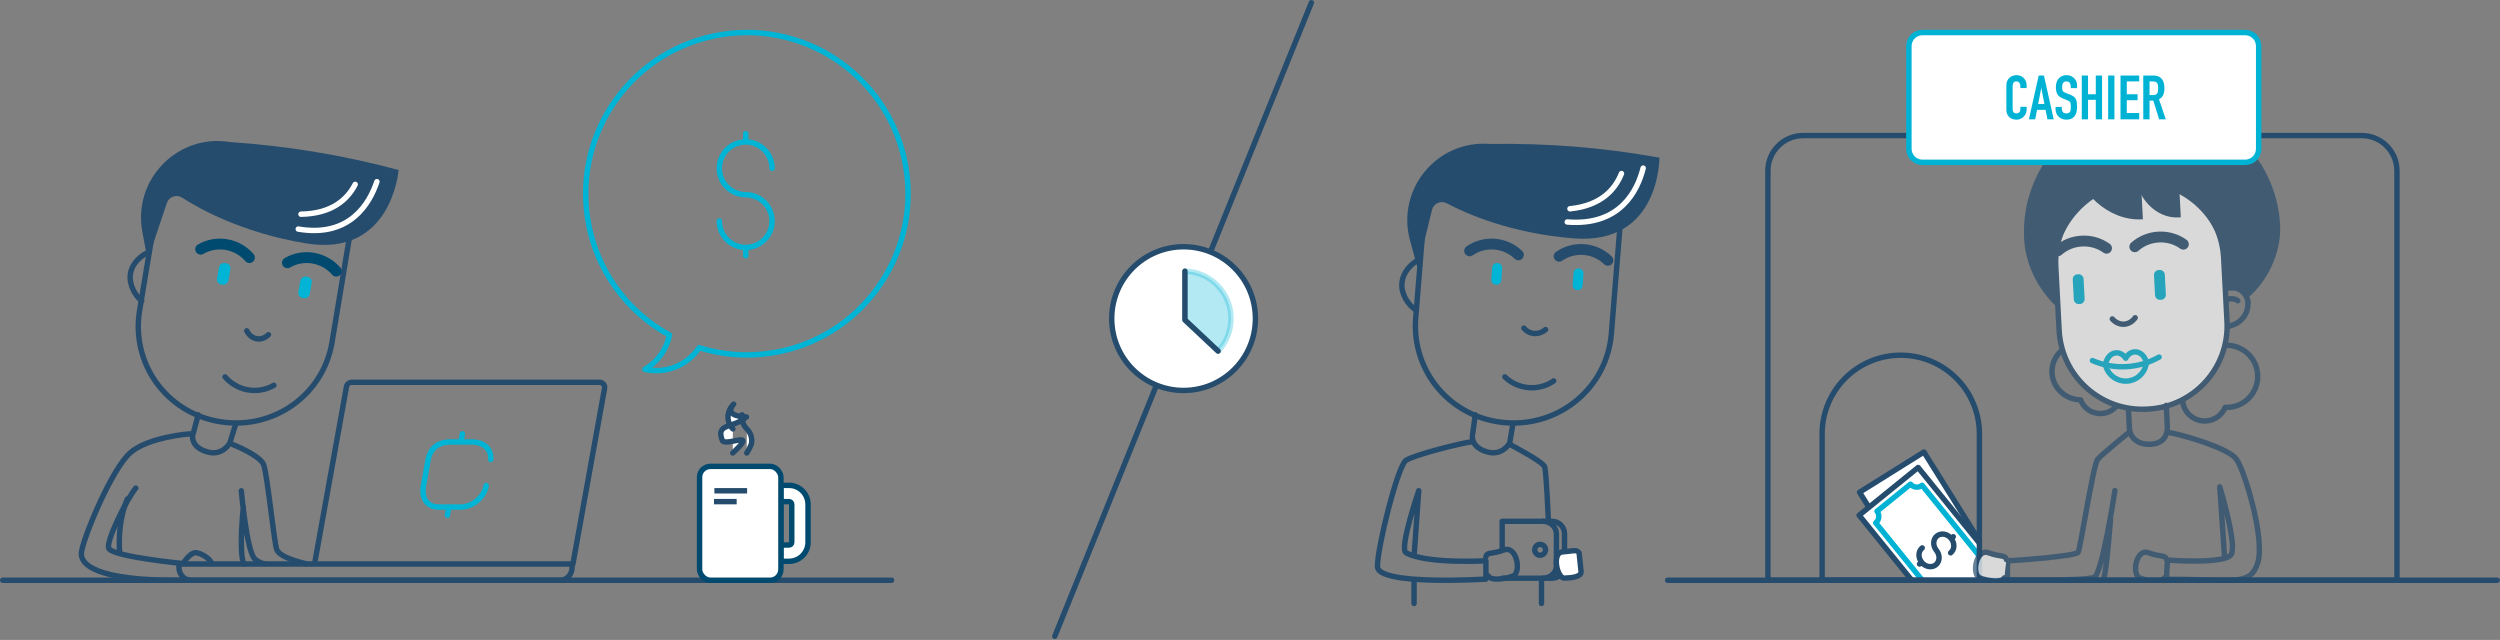 <svg xmlns="http://www.w3.org/2000/svg" xmlns:xlink="http://www.w3.org/1999/xlink" width="922" height="236" viewBox="0 0 922 236">
  <rect x="0" y="0" width="922" height="236" fill="#808080" stroke="none"/>
  <defs>
    <path id="solution-img12-a" d="M0,29 C0,12.984 12.98,0 29,0 L29,0 C45.016,0 58,12.992 58,29 L58,83 L0,83 L0,29 Z"/>
    <rect id="solution-img12-c" width="59" height="52"/>
    <path id="solution-img12-e" d="M0,13.006 C0,5.823 5.822,0 12.991,0 L219.009,0 C226.184,0 232,5.813 232,13.006 L232,164 L0,164 L0,13.006 Z"/>
  </defs>
  <g fill="none" fill-rule="evenodd" transform="translate(1 1)">
    <g stroke-linecap="round" stroke-linejoin="round" stroke-width="2" transform="translate(388)">
      <path stroke="#264C6D" d="M94.628,0 L0,233.666"/>
      <g transform="translate(21 90)">
        <circle cx="26.5" cy="26.5" r="26.5" fill="#FFF" stroke="#264C6D"/>
        <path fill="#00B4D5" stroke="#00B4D5" d="M27,9.007 C36.434,9.272 44,17.002 44,26.5 C44,31.143 42.192,35.364 39.241,38.497 L27,27 L27,9.007 Z" opacity=".3"/>
        <polyline stroke="#264C6D" points="39.241 38.497 27 27 27 9.007 27 9.007"/>
      </g>
    </g>
    <g transform="translate(0 11)">
      <g stroke="#00B4D5" stroke-linecap="round" stroke-linejoin="round" stroke-width="2" transform="translate(215)">
        <path d="M50.153,0.741 C17.728,5.876 -4.395,36.326 0.741,68.75 C3.734,87.651 15.336,103.038 30.91,111.579 C29.813,116.877 26.508,121.492 21.849,124.234 C24.129,124.739 26.534,124.849 28.981,124.461 C34.448,123.595 38.99,120.487 41.861,116.234 C50.294,118.854 59.439,119.637 68.75,118.162 C101.175,113.027 123.298,82.577 118.162,50.153 C113.027,17.728 82.577,-4.395 50.153,0.741 Z"/>
        <g transform="translate(49 37)">
          <path d="M19.734 13.073L19.734 13.073C19.734 7.703 15.381 3.349 10.01 3.349L10.01 3.349C4.641 3.349.288 7.703.288 13.073.288 18.443 4.641 22.797 10.01 22.797L10.01 22.797M.288 32.519L.288 32.519C.288 37.89 4.641 42.243 10.011 42.243L10.011 42.243C15.381 42.243 19.734 37.89 19.734 32.519 19.734 27.149 15.381 22.796 10.011 22.796L10.011 22.796M10.011 42.242L10.011 45.318M10.011.274L10.011 3.35"/>
        </g>
      </g>
      <g transform="translate(29 40)">
        <path stroke="#264C6D" stroke-linecap="round" stroke-linejoin="round" stroke-width="2" d="M51.077,103.504 L50.97,103.486 C31.355,100.247 18.247,82.056 21.494,62.481 L29.037,17 L100,28.721 L92.457,74.202 C89.211,93.778 70.693,106.744 51.077,103.504 Z"/>
        <path fill="#264C6D" d="M31.535,22.878 C32.319,20.542 35.087,19.56 37.157,20.894 C44.093,25.366 59.831,33.942 82.826,37.752 C114.599,43.016 117,10.689 117,10.689 L116.791,10.633 C96.14,5.145 76.158,1.842 54.842,0.389 L54.842,0.389 C35.525,-2.811 18.897,14.222 22.493,33.49 L24.447,44 L31.535,22.878 Z"/>
        <path stroke="#FFF" stroke-linecap="round" stroke-linejoin="round" stroke-width="2" d="M80 32.484C99.002 35.712 106.306 23.069 109 15M81 27C92.432 26.808 98.152 21.554 101 16"/>
        <path stroke="#264C6D" stroke-linecap="round" stroke-linejoin="round" stroke-width="2" d="M25 41C22.229 42.005 18.715 44.944 18.097 49.004 17.479 53.065 19.934 57.078 22.261 59M71 90.094C65.116 93.525 57.505 92.224 53 87"/>
        <path stroke="#004A70" stroke-linecap="round" stroke-linejoin="round" stroke-width="4" d="M44 39.906C49.884 36.475 57.496 37.776 62 43M76 44.906C81.884 41.475 89.496 42.776 94 48"/>
        <path fill="#00B4D5" d="M84.23 56.439C84.051 57.456 83.03 58.143 81.949 57.975L81.66 57.93C80.579 57.761 79.848 56.801 80.027 55.786L80.77 51.561C80.949 50.545 81.97 49.857 83.051 50.025L83.34 50.07C84.421 50.239 85.152 51.199 84.973 52.214L84.23 56.439zM54.23 51.439C54.051 52.456 53.03 53.143 51.949 52.975L51.66 52.93C50.579 52.761 49.848 51.801 50.027 50.786L50.77 46.561C50.949 45.545 51.97 44.857 53.051 45.025L53.34 45.07C54.421 45.239 55.152 46.199 54.973 47.214L54.23 51.439z"/>
        <path stroke="#264C6D" stroke-linecap="round" stroke-linejoin="round" stroke-width="2" d="M61 70C61.737 71.455 63.038 72.642 64.661 72.932 66.283 73.223 67.869 72.552 69 71.433M176.563 162L40.437 162C37.986 162 36 159.865 36 157.232L36 156 181 156 181 157.232C181 159.865 179.013 162 176.563 162zM99.647 89L191.121 89C192.291 89 193.176 90.048 192.97 91.19L181.29 156 86 156 97.798 90.535C97.959 89.647 98.738 89 99.647 89z"/>
        <g stroke="#00B4D5" stroke-linecap="round" stroke-linejoin="round" stroke-width="2" transform="translate(126 107)">
          <path d="M23.302 20.082C22.512 24.497 18.246 28 13.758 28L5.839 28C1.352 28-.62 24.573.17 20.158L1.869 10.68C2.661 6.265 5.653 4 10.14 4L18.06 4C22.252 4 25.259 6.481 24.982 10.447M14.529 1L14 4M9.529 28L9 31"/>
        </g>
        <path stroke="#264C6D" stroke-linecap="round" stroke-linejoin="round" stroke-width="2" d="M43.088 101L41.02 108.75C41.02 108.75 40.35 113.076 46.74 114.739 52.164 116.15 54.758 111.382 54.758 111.382L57 104.178M20.094 128C16.981 131.591 8.511 148.491 10.227 150.433 12.916 153.475 37.548 155.835 37.548 155.835 37.548 155.835 40.112 151.367 42.62 151.871 45.128 152.376 47.979 154.67 47.979 155.835"/>
        <path stroke="#264C6D" stroke-linecap="round" stroke-linejoin="round" stroke-width="2" d="M40 108C40 108 24.536 109.117 17.919 115.09 11.301 121.065 1.389 144.607.096 151.241-1.197 157.875 10.52 162.584 40 161.941M56 112C56 112 65.937 115.961 67.247 119.397 68.557 122.833 71.048 147.652 72.031 150.588 73.013 153.524 80.526 155.274 82.818 155.927M59 129C59 129 60.977 151.305 63.951 154.104 65.587 155.644 67.495 155.923 67.495 155.923M17 132C17 132 13.254 139.337 14.134 152M59.743 135C59.743 135 57.911 152.22 60 156"/>
      </g>
      <path stroke="#264C6D" stroke-linecap="round" stroke-linejoin="round" stroke-width="2" d="M0,202 L327.824,202"/>
      <g fill="#FFF" stroke-width="2" transform="translate(257 137)">
        <g transform="translate(0 23)">
          <g stroke="#004A70" stroke-linecap="round" stroke-linejoin="round">
            <path fill-rule="nonzero" d="M25,14.01 L25,27.99 C25,28.547 25.452,29 26,29 L33,29 C33.549,29 34,28.548 34,27.99 L34,14.01 C34,13.453 33.548,13 33,13 L26,13 C25.451,13 25,13.452 25,14.01 Z M30,7 L33,7 C36.866,7 40,10.144 40,14.01 L40,27.99 C40,31.859 36.865,35 33,35 L30,35 L30,7 Z"/>
            <rect width="30" height="42" rx="4"/>
          </g>
          <path stroke="#264C6D" d="M5.464 9L17.536 9M5.321 13L13.679 13"/>
        </g>
        <g stroke="#264C6D" stroke-linecap="round" stroke-linejoin="round" transform="translate(3)">
          <g transform="rotate(45 4.741 11.583)">
            <path d="M6.25 6.677L6.25 6.677C2.798 6.677-2.33590924e-12 3.847-2.33590924e-12.371L-2.33590924e-12.371-2.33590924e-12.371M6.25 6.677L6.25 6.677C9.702 6.677 12.5 9.508 12.5 12.984L12.5 12.984"/>
          </g>
          <g transform="rotate(45 2.472 16.844)">
            <path d="M5.515 2.968C3.511 2.968 1.728 2.014.585.535M5.515 2.968L5.515 2.968C7.387 2.968 9.067 3.8 10.212 5.117 11.179 6.228 11.765 9.274 11.765 9.274"/>
          </g>
        </g>
      </g>
      <g transform="translate(507)">
        <g transform="translate(107)">
          <path stroke="#264C6D" stroke-linecap="round" stroke-linejoin="round" stroke-width="2" d="M0,202 L305.98,202"/>
          <g transform="translate(37)">
            <g transform="translate(20 119)">
              <mask id="solution-img12-b" fill="#fff">
                <use xlink:href="#solution-img12-a"/>
              </mask>
              <g mask="url(#solution-img12-b)">
                <g transform="translate(10 31)">
                  <mask id="solution-img12-d" fill="#fff">
                    <use xlink:href="#solution-img12-c"/>
                  </mask>
                  <use fill="#D8D8D8" fill-opacity="0" xlink:href="#solution-img12-c"/>
                  <g stroke-linecap="round" stroke-linejoin="round" mask="url(#solution-img12-d)">
                    <g transform="rotate(51 11.583 27.5)">
                      <polygon fill="#FFF" stroke="#264C6D" stroke-width="2" points="2 32 57 32 57 4 2 4" transform="rotate(7 29.5 18)"/>
                      <polygon fill="#FFF" stroke="#264C6D" stroke-width="2" points="7 34 62 34 62 6 7 6"/>
                      <path stroke="#00B3D5" stroke-width="2" d="M45.974,0 L3.025,0 C3.025,1.687 1.671,3.056 0,3.056 L0,18.944 C1.671,18.944 3.025,20.313 3.025,22 L45.974,22 C45.974,20.313 47.328,18.944 49,18.944 L49,3.056 C47.328,3.056 45.974,1.687 45.974,0 Z" transform="translate(10 9)"/>
                      <g transform="translate(31 12)">
                        <path stroke="#264C6D" stroke-width="2" d="M8 4.5L8 4.5C8 2.567 6.209 1 4 1L4 1C1.791 1 5.68434189e-13 2.567 5.68434189e-13 4.5 5.68434189e-13 6.433 1.791 8 4 8L4 8M4.8316906e-13 11.5L4.8316906e-13 11.5C4.8316906e-13 13.433 1.791 15 4 15L4 15C6.209 15 8 13.433 8 11.5 8 9.567 6.209 8 4 8L4 8M4 15L4 16M4-3.97903932e-13L4 1"/>
                      </g>
                    </g>
                  </g>
                </g>
              </g>
            </g>
            <path stroke="#264C6D" stroke-linecap="round" stroke-linejoin="round" stroke-width="2" d="M20,148 C20,131.984 32.98,119 49,119 L49,119 C65.016,119 78,131.992 78,148 L78,202 L20,202 L20,148 Z"/>
            <g transform="translate(0 38)">
              <mask id="solution-img12-f" fill="#fff">
                <use xlink:href="#solution-img12-e"/>
              </mask>
              <use stroke="#264C6D" stroke-linecap="round" stroke-linejoin="round" stroke-width="2" xlink:href="#solution-img12-e"/>
              <g mask="url(#solution-img12-f)" opacity=".7">
                <g transform="translate(75 -15)">
                  <path stroke="#264C6D" stroke-linecap="round" stroke-linejoin="round" stroke-width="2" d="M95.036,71.097 L96.712,71.097 C99.729,71.097 102.174,73.988 102.174,77.005 L102.08,76.954 C102.08,81.479 98.319,85.097 93.794,85.097 L95.036,85.097" transform="rotate(-3 97.984 78.097)"/>
                  <path stroke="#264C6D" stroke-linecap="round" stroke-linejoin="round" stroke-width="2" d="M94.907,75.167 L96.088,75.167 C96.771,75.167 97.902,75.504 98.27,76.02" transform="rotate(-3 96.589 75.667)"/>
                  <path stroke="#264C6D" stroke-linecap="round" stroke-linejoin="round" stroke-width="2" d="M77.616,111.789 C77.616,116.307 81.279,119.97 85.797,119.97 C89.045,119.97 91.842,118.073 93.163,115.331 C93.539,115.368 93.92,115.389 94.306,115.389 C100.631,115.389 105.759,110.261 105.759,103.935 C105.759,97.609 100.631,92.481 94.306,92.481" transform="rotate(-3 91.687 106.225)"/>
                  <path stroke="#264C6D" stroke-linecap="round" stroke-linejoin="round" stroke-width="2" d="M54.834,111.617 C54.152,115.664 50.219,118.375 46.05,117.672 C43.053,117.167 40.758,115.033 39.952,112.372 C39.6,112.347 39.245,112.306 38.889,112.246 C33.052,111.262 29.094,105.872 30.048,100.206 C31.003,94.541 36.509,90.745 42.346,91.729" transform="rotate(-3 42.37 104.678)"/>
                  <path fill="#FFF" d="M93.744,61.644 C93.744,44.684 79.995,30.935 63.035,30.935 L62.453,30.935 C45.493,30.935 31.744,44.684 31.744,61.644 L31.744,85.226 C31.744,102.186 45.493,115.935 62.453,115.935 L63.035,115.935 C79.995,115.935 93.744,102.186 93.744,85.226 L93.744,61.644 Z" transform="rotate(-3 62.744 73.435)"/>
                  <path stroke="#264C6D" stroke-linecap="round" stroke-linejoin="round" stroke-width="2" d="M93.744,61.644 C93.744,44.684 79.995,30.935 63.035,30.935 L62.453,30.935 C45.493,30.935 31.744,44.684 31.744,61.644 L31.744,85.226 C31.744,102.186 45.493,115.935 62.453,115.935 L63.035,115.935 C79.995,115.935 93.744,102.186 93.744,85.226 L93.744,61.644 Z" transform="rotate(-3 62.744 73.435)"/>
                  <path stroke="#264C6D" stroke-linecap="round" stroke-linejoin="round" stroke-width="4" d="M60.218,55.534 C65.396,51.384 72.979,51.378 78.156,55.534" transform="rotate(-3 69.187 53.976)"/>
                  <path stroke="#264C6D" stroke-linecap="round" stroke-linejoin="round" stroke-width="4" d="M31.88,57.019 C37.058,52.869 44.641,52.863 49.818,57.019" transform="rotate(-3 40.85 55.461)"/>
                  <path stroke="#264C6D" stroke-linecap="round" stroke-linejoin="round" stroke-width="2" d="M52.071,82.405 C53.057,83.662 54.581,84.568 56.294,84.568 C58.007,84.568 59.531,83.662 60.517,82.405" transform="rotate(-3 56.294 83.487)"/>
                  <path fill="#00B4D5" d="M41.619,75.318 C41.619,76.326 40.802,77.143 39.794,77.143 L39.444,77.143 C38.436,77.143 37.619,76.326 37.619,75.318 L37.619,67.968 C37.619,66.96 38.436,66.143 39.444,66.143 L39.794,66.143 C40.802,66.143 41.619,66.96 41.619,67.968 L41.619,75.318 Z" transform="rotate(-3 39.619 71.643)"/>
                  <path fill="#00B4D5" d="M71.578,73.748 C71.578,74.756 70.761,75.573 69.753,75.573 L69.403,75.573 C68.395,75.573 67.578,74.756 67.578,73.748 L67.578,66.398 C67.578,65.39 68.395,64.573 69.403,64.573 L69.753,64.573 C70.761,64.573 71.578,65.39 71.578,66.398 L71.578,73.748 Z" transform="rotate(-3 69.578 70.073)"/>
                  <path stroke="#00B4D5" stroke-linecap="round" stroke-linejoin="round" stroke-width="2" d="M44.74,97.336 C52.516,101.202 61.595,101.203 69.371,97.336" transform="rotate(-3 57.056 98.786)"/>
                  <path stroke="#00B4D5" stroke-linecap="round" stroke-linejoin="round" stroke-width="2" d="M64.416,98.679 C63.87,96.52 62.273,94.945 60.366,94.945 C58.963,94.945 57.73,95.802 56.952,97.108 C56.174,95.802 54.941,94.945 53.538,94.945 C51.631,94.945 50.035,96.52 49.488,98.679" transform="rotate(-3 56.952 96.812)"/>
                  <path stroke="#00B4D5" stroke-linecap="round" stroke-linejoin="round" stroke-width="2" d="M49.79,99.794 C50.644,103.105 53.642,105.555 57.219,105.555 C60.797,105.555 63.794,103.105 64.648,99.794" transform="rotate(-3 57.219 102.674)"/>
                  <path fill="#264C6D" d="M62.638,46.514 L62.196,46.514 C49.941,46.514 38.638,35.096 38.638,22.841 L38.638,20.514 L62.638,20.514 L62.638,46.514 Z" transform="rotate(-3 50.638 33.514)"/>
                  <path fill="#264C6D" d="M76.823,45.566 L75.948,45.566 C67.464,45.566 60.823,37.205 60.823,28.72 L60.823,27.566 L76.823,27.566 L76.823,45.566 Z" transform="rotate(-3 68.823 36.566)"/>
                  <path stroke="#264C6D" stroke-linecap="round" stroke-linejoin="round" stroke-width="2" d="M72.282,114.869 L72.282,122.443 C72.282,126.518 69.96,128.869 65.885,128.869 L65.678,128.869 C61.604,128.869 58.282,126.518 58.282,122.443 L58.282,115.869" transform="rotate(-3 65.282 121.869)"/>
                  <path fill="#264C6D" d="M91.884,72.711 L94.048,72.711 C96.581,72.711 99.305,74.536 99.888,76.889 C107.465,71.338 113.43,60.819 113.43,50.471 C113.43,24.348 92.253,3.395 66.13,3.395 C40.006,3.395 18.879,24.464 18.879,50.587 C18.879,66.698 30.006,76.71 30.006,76.71 L30.006,63.539 C30.006,46.76 44.391,32.711 61.17,32.711 C78.051,32.711 91.884,46.76 91.884,63.539 L91.884,72.711 Z" transform="rotate(-3 66.155 40.142)"/>
                  <path stroke="#264C6D" stroke-linecap="round" stroke-linejoin="round" stroke-width="2" d="M72.439 124.403C78.15 125.365 94.776 130.264 97.756 134.288 100.736 138.311 108.454 163.693 105.659 172.558 102.863 181.424 96.709 178.624 72.439 178.624 71.61 178.624 72.439 171.558 72.439 171.558 72.439 171.558 93.535 173.176 95.837 169.509 98.138 165.842 91.646 144.557 91.646 144.557L93.45 170.858M58.327 124.334C58.327 124.334 48.203 132.482 46.584 134.45 44.964 136.419 40.272 167.35 39.392 168.71 38.513 170.07 16.83 171.761 13.752 171.761 13.074 171.761 13.407 178.895 13.407 178.895 13.407 178.895 42.493 179.405 45.423 177.838 48.353 176.27 52.97 145.932 52.97 145.932M51.386 156.196C51.386 156.196 49.912 175.311 48.955 177.971"/>
                  <path stroke="#264C6D" stroke-linecap="round" stroke-linejoin="round" stroke-width="2" d="M60.564,176.055 C60.564,178.006 65.618,179.456 68.942,179.456 C72.266,179.456 74.32,169.792 69.419,169.647 C64.519,169.501 63.465,167.951 62.367,169.501 L62.367,169.501" transform="scale(-1 1) rotate(-22 0 515.991)"/>
                  <path fill="#FFF" stroke="#264C6D" stroke-linecap="round" stroke-linejoin="round" stroke-width="2" d="M1.564,176.055 C1.564,178.006 6.618,179.456 9.942,179.456 C13.266,179.456 15.32,169.792 10.419,169.647 C5.519,169.501 4.465,167.951 3.367,169.501 L3.367,169.501" transform="scale(-1 1) rotate(-22 0 212.462)"/>
                </g>
              </g>
            </g>
            <g transform="translate(52)">
              <path fill="#FFF" stroke="#00B3D5" stroke-linecap="round" stroke-linejoin="round" stroke-width="2" d="M-2.27373675e-13,42.874 C-2.27373675e-13,45.635 2.239,47.873 4.998,47.873 L124.002,47.873 C126.762,47.873 129,45.628 129,42.874 L129,4.999 C129,2.238 126.761,0 124.002,0 L4.998,0 C2.238,0 -2.27373675e-13,2.245 -2.27373675e-13,4.999 L-2.27373675e-13,42.874 Z"/>
              <path fill="#00B3D5" d="M43.427,28.393 C43.427,28.892 43.332,29.369 43.143,29.822 C42.954,30.276 42.693,30.673 42.36,31.013 C42.028,31.353 41.638,31.626 41.192,31.83 C40.746,32.034 40.266,32.136 39.752,32.136 C39.313,32.136 38.867,32.076 38.413,31.955 C37.959,31.834 37.551,31.626 37.188,31.331 C36.825,31.036 36.527,30.646 36.292,30.163 C36.058,29.679 35.941,29.066 35.941,28.325 L35.941,19.433 C35.941,18.903 36.031,18.412 36.213,17.958 C36.394,17.504 36.651,17.111 36.984,16.778 C37.317,16.446 37.714,16.185 38.175,15.996 C38.636,15.807 39.147,15.712 39.706,15.712 C40.236,15.712 40.727,15.807 41.181,15.996 C41.634,16.185 42.028,16.449 42.36,16.79 C42.693,17.13 42.954,17.538 43.143,18.015 C43.332,18.491 43.427,19.009 43.427,19.569 L43.427,20.476 L41.113,20.476 L41.113,19.705 C41.113,19.251 40.984,18.858 40.727,18.525 C40.47,18.192 40.122,18.026 39.684,18.026 C39.109,18.026 38.727,18.204 38.538,18.559 C38.349,18.915 38.254,19.364 38.254,19.909 L38.254,28.166 C38.254,28.635 38.356,29.028 38.561,29.346 C38.765,29.663 39.132,29.822 39.661,29.822 C39.812,29.822 39.975,29.796 40.149,29.743 C40.323,29.69 40.481,29.603 40.625,29.482 C40.769,29.361 40.886,29.195 40.977,28.983 C41.067,28.771 41.113,28.507 41.113,28.189 L41.113,27.395 L43.427,27.395 L43.427,28.393 Z M48.848,20.499 L48.803,20.499 L47.669,26.351 L49.983,26.351 L48.848,20.499 Z M47.873,15.848 L49.801,15.848 L53.408,32 L51.094,32 L50.414,28.529 L47.26,28.529 L46.58,32 L44.266,32 L47.873,15.848 Z M62.028,20.499 L59.714,20.499 L59.714,19.977 C59.714,19.448 59.59,18.99 59.34,18.605 C59.091,18.219 58.671,18.026 58.081,18.026 C57.763,18.026 57.503,18.087 57.298,18.208 C57.094,18.329 56.935,18.484 56.822,18.673 C56.709,18.862 56.629,19.081 56.584,19.33 C56.538,19.58 56.516,19.841 56.516,20.113 C56.516,20.431 56.527,20.699 56.55,20.918 C56.573,21.138 56.629,21.327 56.72,21.486 C56.811,21.644 56.943,21.784 57.117,21.905 C57.291,22.026 57.529,22.147 57.832,22.268 L59.601,22.971 C60.115,23.168 60.531,23.399 60.849,23.663 C61.166,23.928 61.412,24.238 61.586,24.593 C61.76,24.949 61.877,25.357 61.938,25.818 C61.998,26.28 62.028,26.805 62.028,27.395 C62.028,28.075 61.96,28.707 61.824,29.289 C61.688,29.871 61.465,30.37 61.155,30.786 C60.845,31.202 60.433,31.531 59.919,31.773 C59.404,32.015 58.777,32.136 58.036,32.136 C57.476,32.136 56.954,32.038 56.47,31.841 C55.986,31.645 55.571,31.376 55.223,31.036 C54.875,30.696 54.599,30.291 54.395,29.822 C54.191,29.353 54.089,28.847 54.089,28.302 L54.089,27.44 L56.402,27.44 L56.402,28.166 C56.402,28.59 56.527,28.972 56.777,29.312 C57.026,29.652 57.446,29.822 58.036,29.822 C58.429,29.822 58.735,29.766 58.954,29.652 C59.174,29.539 59.34,29.38 59.454,29.176 C59.567,28.972 59.639,28.718 59.669,28.416 C59.699,28.113 59.714,27.781 59.714,27.418 C59.714,26.994 59.699,26.646 59.669,26.374 C59.639,26.102 59.575,25.883 59.476,25.716 C59.378,25.55 59.242,25.414 59.068,25.308 C58.894,25.202 58.663,25.089 58.376,24.968 L56.72,24.287 C55.722,23.879 55.053,23.338 54.712,22.665 C54.372,21.992 54.202,21.149 54.202,20.136 C54.202,19.531 54.285,18.956 54.451,18.412 C54.618,17.867 54.864,17.398 55.189,17.005 C55.514,16.612 55.926,16.298 56.425,16.064 C56.924,15.829 57.506,15.712 58.172,15.712 C58.747,15.712 59.272,15.818 59.748,16.03 C60.225,16.241 60.633,16.521 60.973,16.869 C61.314,17.217 61.575,17.606 61.756,18.037 C61.938,18.468 62.028,18.911 62.028,19.364 L62.028,20.499 Z M63.752,15.848 L66.066,15.848 L66.066,22.767 L68.925,22.767 L68.925,15.848 L71.238,15.848 L71.238,32 L68.925,32 L68.925,24.809 L66.066,24.809 L66.066,32 L63.752,32 L63.752,15.848 Z M73.484,15.848 L75.798,15.848 L75.798,32 L73.484,32 L73.484,15.848 Z M78.044,15.848 L84.94,15.848 L84.94,18.026 L80.358,18.026 L80.358,22.767 L84.35,22.767 L84.35,24.945 L80.358,24.945 L80.358,29.686 L84.94,29.686 L84.94,32 L78.044,32 L78.044,15.848 Z M88.751,23.062 L90.067,23.062 C90.475,23.062 90.8,23.005 91.042,22.892 C91.284,22.779 91.47,22.616 91.598,22.404 C91.727,22.193 91.814,21.932 91.859,21.622 C91.904,21.312 91.927,20.952 91.927,20.544 C91.927,20.136 91.904,19.777 91.859,19.467 C91.814,19.157 91.719,18.892 91.575,18.673 C91.432,18.453 91.231,18.291 90.974,18.185 C90.717,18.079 90.377,18.026 89.954,18.026 L88.751,18.026 L88.751,23.062 Z M86.437,15.848 L90.158,15.848 C92.88,15.848 94.241,17.429 94.241,20.589 C94.241,21.527 94.094,22.332 93.799,23.005 C93.504,23.678 92.986,24.219 92.245,24.627 L94.74,32 L92.29,32 L90.135,25.104 L88.751,25.104 L88.751,32 L86.437,32 L86.437,15.848 Z"/>
            </g>
          </g>
        </g>
        <g transform="translate(0 41)">
          <path stroke="#264C6D" stroke-linecap="round" stroke-linejoin="round" stroke-width="2" d="M15 43C12.438 44.24 9.311 47.456 9.022 51.516 8.732 55.576 11.362 59.314 13.716 61M47.247 102.88L47.138 102.871C27.194 101.27 12.515 84.133 14.12 64.234L17.849 18 90 23.793 86.272 70.026C84.667 89.926 67.191 104.481 47.247 102.88z"/>
          <path stroke="#264C6D" stroke-linecap="round" stroke-linejoin="round" stroke-width="2" d="M36.08,100 L35.02,107.75 C35.02,107.75 34.349,112.076 40.743,113.739 C46.171,115.15 48.766,110.382 48.766,110.382 L50,103.178"/>
          <path fill="#264C6D" d="M20.124,24.405 C20.708,22.016 23.376,20.807 25.543,21.961 C32.805,25.829 49.152,33.041 72.309,34.909 C104.307,37.489 104,5.142 104,5.142 L103.788,5.104 C82.818,1.373 62.696,-0.243 41.402,0.094 L41.402,0.094 C21.948,-1.474 6.85,16.852 12.027,35.712 L14.843,46 L20.124,24.405 Z"/>
          <path stroke="#FFF" stroke-linecap="round" stroke-linejoin="round" stroke-width="2" d="M70 28.87C89.567 30.452 95.934 17.255 98 9M71 24C82.388 22.847 87.639 16.957 90 11"/>
          <path stroke="#264C6D" stroke-linecap="round" stroke-linejoin="round" stroke-width="2" d="M65,87.486 C59.47,91.332 51.859,90.71 47,86"/>
          <path stroke="#264C6D" stroke-linecap="round" stroke-linejoin="round" stroke-width="4" d="M34 39.514C39.53 35.668 47.141 36.29 52 41M67 41.514C72.53 37.668 80.141 38.29 85 43"/>
          <path fill="#00B4D5" d="M75.678 52.289C75.602 53.313 74.776 54.076 73.831 53.994L73.577 53.972C72.633 53.889 71.929 52.992 72.006 51.968L72.322 47.711C72.397 46.687 73.224 45.924 74.169 46.006L74.422 46.028C75.366 46.111 76.07 47.008 75.994 48.032L75.678 52.289zM45.678 50.289C45.603 51.313 44.776 52.076 43.831 51.994L43.578 51.972C42.634 51.889 41.929 50.992 42.006 49.968L42.322 45.711C42.397 44.687 43.224 43.924 44.169 44.006L44.422 44.028C45.366 44.111 46.07 45.008 45.994 46.032L45.678 50.289z"/>
          <path stroke="#264C6D" stroke-linecap="round" stroke-linejoin="round" stroke-width="2" d="M54 68C54.838 69.061 56.212 69.878 57.835 69.988 59.458 70.097 60.97 69.475 62 68.539M34.625 110C32.49 110 13.562 114.697 10.511 116.786 7.46 118.875 4.3181729e-16 148.735 0 155.92 0 163.105 40 160.564 40 160.564L40 153.823C40 153.823 18.006 155.083 10.543 150.847 7.92 149.358 15.235 127.964 15.235 127.964L13.531 151.847"/>
          <path stroke="#264C6D" stroke-linecap="round" stroke-linejoin="round" stroke-width="2" d="M58.086,137.987 L68.013,137.987 L68.013,156.364 C68.013,158.917 65.943,160.987 63.39,160.987 L51.636,160.987 C49.084,160.987 47.014,158.917 47.014,156.364 L47.014,137.987" transform="rotate(-90 57.644 149.63)"/>
          <path stroke="#264C6D" stroke-linecap="round" stroke-linejoin="round" stroke-width="2" d="M52.709,147.291 C52.709,150.052 54.78,152.291 57.332,152.291 L69.086,152.291 C71.639,152.291 73.71,150.052 73.71,147.291" transform="rotate(-90 63.34 149.63)"/>
          <path stroke="#264C6D" stroke-linecap="round" stroke-linejoin="round" stroke-width="2" d="M62.001,150 C62.001,148.896 61.105,148 60,148 C58.896,148 58.001,148.896 58.001,150 C58.001,151.103 58.896,152 60,152 C61.105,152 62.001,151.103 62.001,150 Z" transform="rotate(-90 59.886 149.886)"/>
          <path stroke="#264C6D" stroke-linecap="round" stroke-linejoin="round" stroke-width="2" d="M39.564,157.301 C39.564,159.319 44.716,160.818 48.105,160.818 C51.493,160.818 53.587,150.825 48.591,150.675 C43.596,150.525 42.522,148.921 41.402,150.525 L41.402,150.525" transform="rotate(-22 45.45 155.137)"/>
          <path stroke="#264C6D" stroke-linecap="round" stroke-linejoin="round" stroke-width="2" d="M49,111 C49,111 61.049,117.248 61.667,119.164 C62.285,121.08 63,138 63,138"/>
          <path fill="#FFF" stroke="#264C6D" stroke-linecap="round" stroke-linejoin="round" stroke-width="2" d="M66.174,158.001 C66.174,159.927 69.642,160.151 72.379,160.151 C75.117,160.151 76.808,150.612 72.773,150.469 C68.737,150.325 67.552,149.561 66.648,151.091 L66.174,158.001 Z" transform="scale(-1 1) rotate(2 0 -3888.79)"/>
          <path stroke="#264C6D" stroke-linecap="round" stroke-linejoin="round" stroke-width="2" d="M13.5 161.5L13.5 169.562M60.5 161.5L60.5 169.562"/>
        </g>
      </g>
    </g>
  </g>
</svg>
